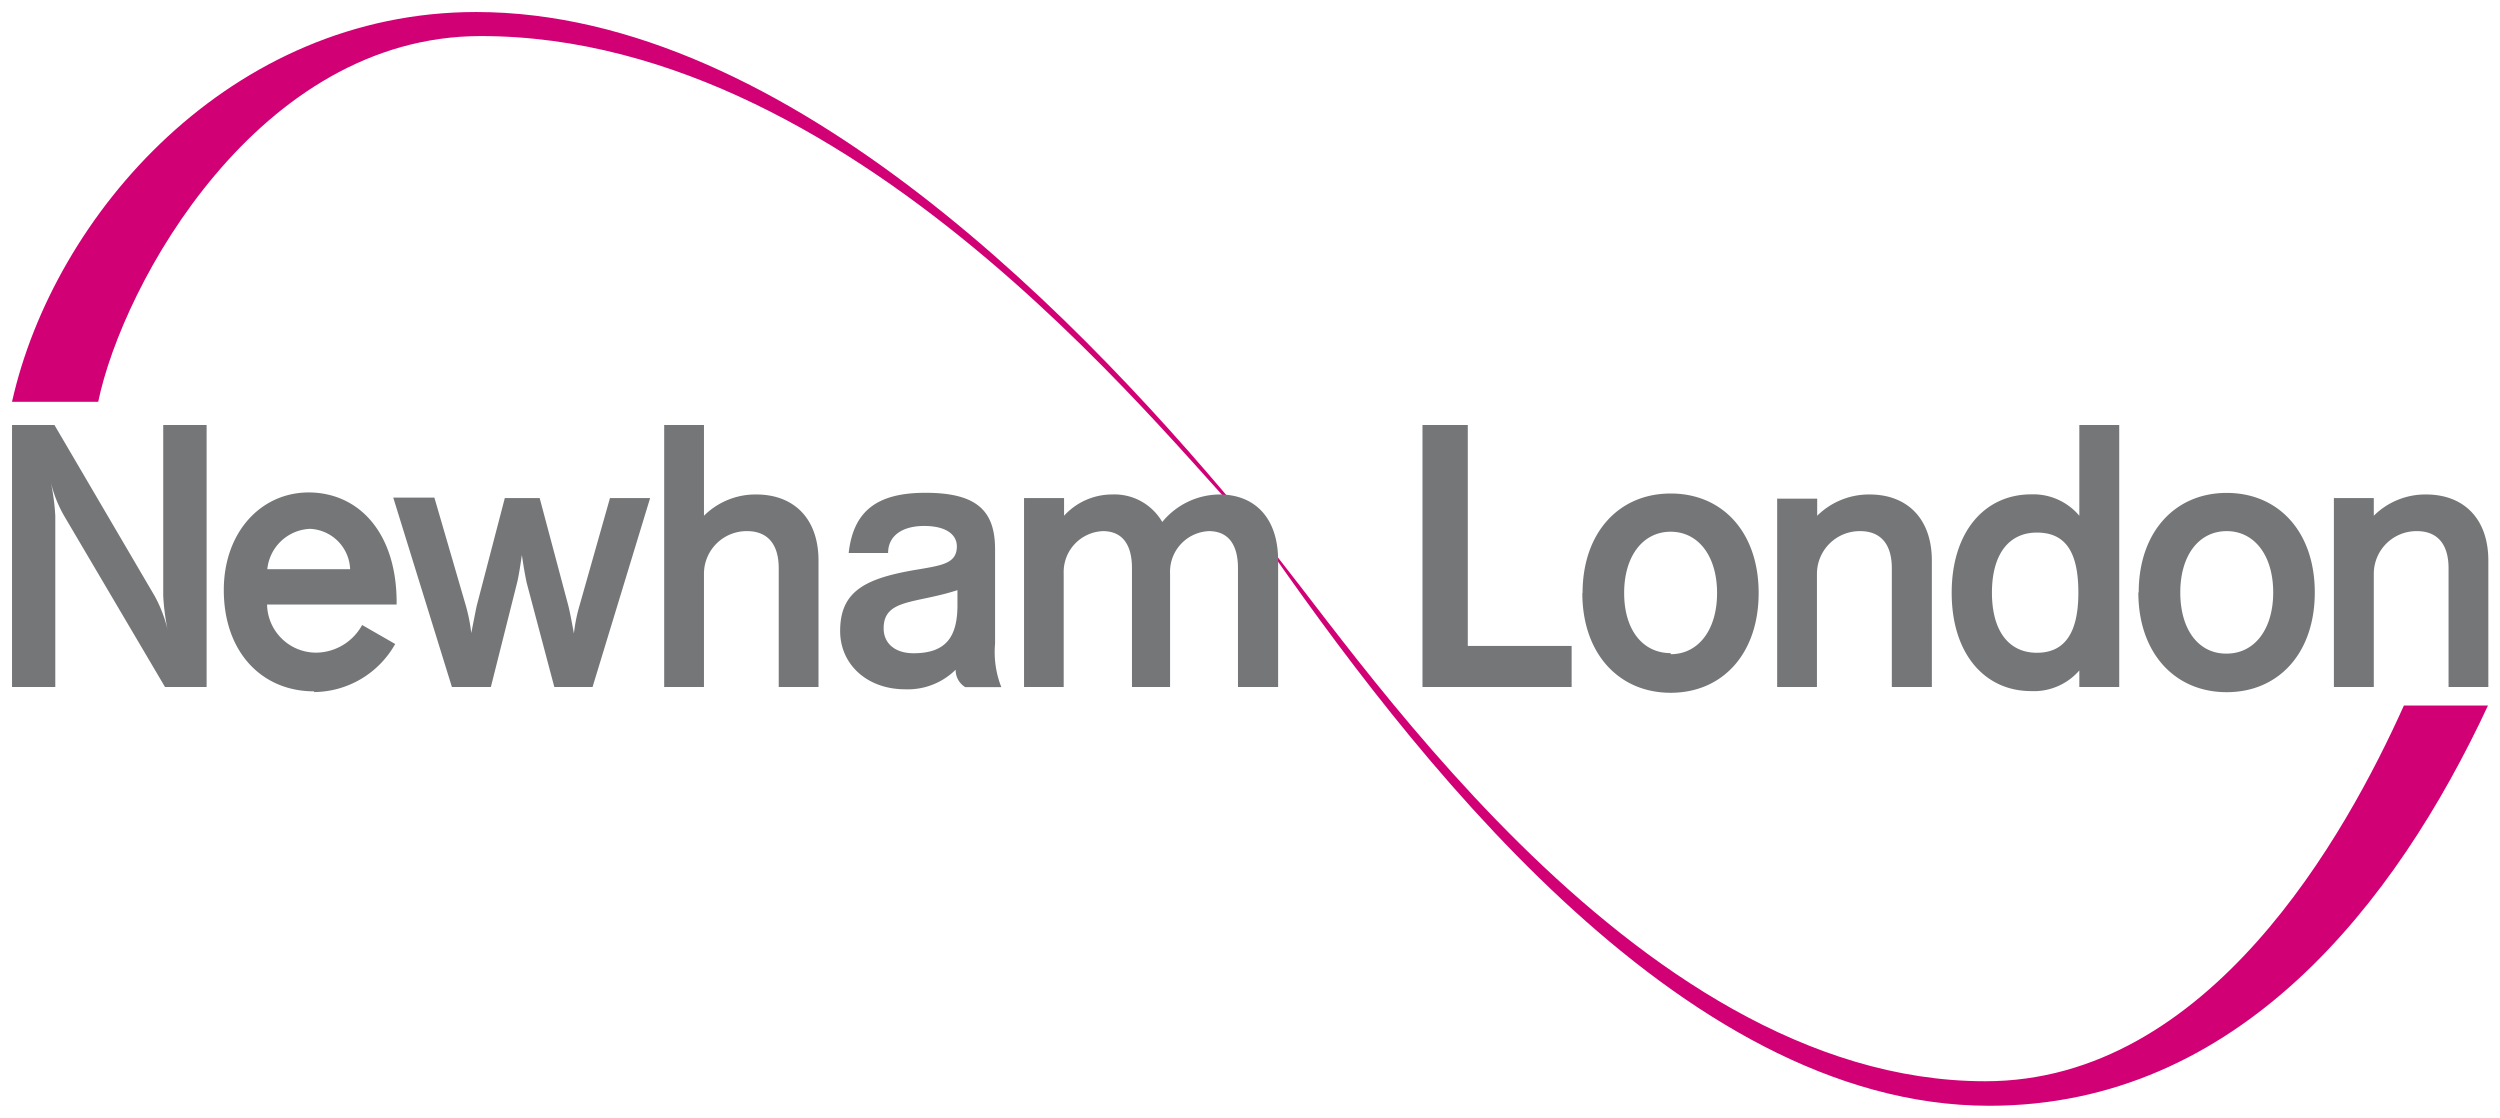 <svg xmlns="http://www.w3.org/2000/svg" width="208" height="93" viewBox="0 0 208 93" preserveAspectRatio="xMinYMid" aria-hidden="true" focusable="false"><path d="M1,33.43C4.48,17.85,19.17,1,39.61,1c26,0,50.91,26.1,65,43.29C98.49,38.52,72.12,3,40,3,21.49,3,10.2,23.64,8.17,33.43H1M200,58.7h7C199.34,75.14,186.24,92,165.5,92c-26,0-48.51-29.88-60.74-47.52,7,8,30.75,45.48,60.42,45.48,18.64,0,30-20.53,34.82-31.25" fill="#d10074" fill-rule="evenodd"/><path d="M118.35,35.36h3.77V53.74h8.64v3.42H118.35V35.36M139,54.43c2.29,0,3.86-2,3.86-5.09s-1.57-5.1-3.86-5.1-3.87,2-3.87,5.1,1.57,5,3.87,5Zm-7.33-5.09c0-5,3-8.28,7.33-8.28s7.32,3.24,7.32,8.28-3,8.3-7.32,8.3S131.65,54.37,131.65,49.34Zm16.21-7.85h3.31v1.42a6.13,6.13,0,0,1,4.36-1.77c3.12,0,5.18,2,5.18,5.5V57.16H157.4V47.28c0-2-.92-3.09-2.64-3.09a3.56,3.56,0,0,0-3.59,3.52v9.45h-3.31V41.44m21.61,2.87c-2.33,0-3.74,1.8-3.74,5s1.41,5,3.74,5,3.45-1.67,3.45-5S171.89,44.31,169.47,44.31ZM173,55.78a5,5,0,0,1-4,1.72c-3.89,0-6.62-3.12-6.62-8.18s2.73-8.19,6.62-8.19a5,5,0,0,1,4,1.78V35.36h3.32v21.8H173Zm12.26-1.4c2.3,0,3.87-2,3.87-5.09s-1.57-5.1-3.87-5.1-3.86,2-3.86,5.1,1.52,5.09,3.81,5.09Zm-7.32-5.09c0-5,3-8.28,7.32-8.28s7.33,3.24,7.33,8.28-3,8.3-7.33,8.3S177.91,54.32,177.91,49.29Zm16.24-7.85h3.32v1.47a6.07,6.07,0,0,1,4.35-1.77c3.12,0,5.18,2,5.18,5.5V57.16h-3.31V47.28c0-2-.92-3.09-2.64-3.09a3.55,3.55,0,0,0-3.58,3.51v9.46h-3.32V41.44M1,35.36H4.53l8.34,14.23a11.18,11.18,0,0,1,1.07,2.78,18.78,18.78,0,0,1-.36-2.81V35.36h3.61v21.8H13.73L5.33,42.91a10.4,10.4,0,0,1-1.1-2.78,18.39,18.39,0,0,1,.37,2.78V57.16H1V35.36m28.13,12A3.49,3.49,0,0,0,25.79,44a3.73,3.73,0,0,0-3.55,3.36Zm-3,10.16c-4.35,0-7.51-3.27-7.51-8.43,0-4.79,3.07-8.12,7.08-8.12C29.93,41,33,44.4,33,50.12v.18H22.22a4.08,4.08,0,0,0,4.14,4A4.41,4.41,0,0,0,30.13,52l2.75,1.58a7.82,7.82,0,0,1-6.74,4Zm6.59-16.12h3.42l2.58,8.86a14.31,14.31,0,0,1,.49,2.41c.28-1.41.43-2.22.49-2.41L42,41.44h2.9l2.36,8.86c.09.32.25,1.09.49,2.41a13.38,13.38,0,0,1,.49-2.41l2.51-8.86h3.34L49.3,57.16H46.12l-2.3-8.67c-.06-.28-.22-1.06-.4-2.32-.19,1.35-.34,2.1-.4,2.32l-2.18,8.67H37.6L32.73,41.44m22.53-6.08h3.31v7.55a6.07,6.07,0,0,1,4.35-1.77c3.13,0,5.18,2,5.18,5.5V57.16H64.79V47.28c0-2-.92-3.09-2.64-3.09a3.55,3.55,0,0,0-3.58,3.51v9.46H55.26V35.36M73.52,52.28c0,1.24.93,2.07,2.49,2.07,2.66,0,3.65-1.32,3.65-4V49.1C76.16,50.24,73.52,49.81,73.52,52.28Zm6,3.43a5.66,5.66,0,0,1-4.2,1.64c-3.19,0-5.42-2.08-5.42-4.85,0-3.34,2.11-4.41,6.53-5.13,2-.34,3.18-.52,3.18-1.91,0-1-.92-1.7-2.72-1.7s-3,.8-3,2.25H70.61C71,42.49,73,41,77,41c4.29,0,5.79,1.51,5.79,4.7v7.86a7.94,7.94,0,0,0,.52,3.61h-3a1.66,1.66,0,0,1-.8-1.45Zm5.7-14.27h3.31v1.47a5.41,5.41,0,0,1,4-1.77,4.59,4.59,0,0,1,4.17,2.29,6.21,6.21,0,0,1,4.75-2.29c3,0,4.89,2,4.89,5.5V57.16H103V47.28c0-2-.83-3.09-2.42-3.09a3.38,3.38,0,0,0-3.23,3.52.62.62,0,0,0,0,.13v9.32H94.18V47.28c0-2-.82-3.09-2.42-3.09a3.4,3.4,0,0,0-3.26,3.53.49.49,0,0,0,0,.12v9.32H85.2V41.44" fill="#747678" /></svg>